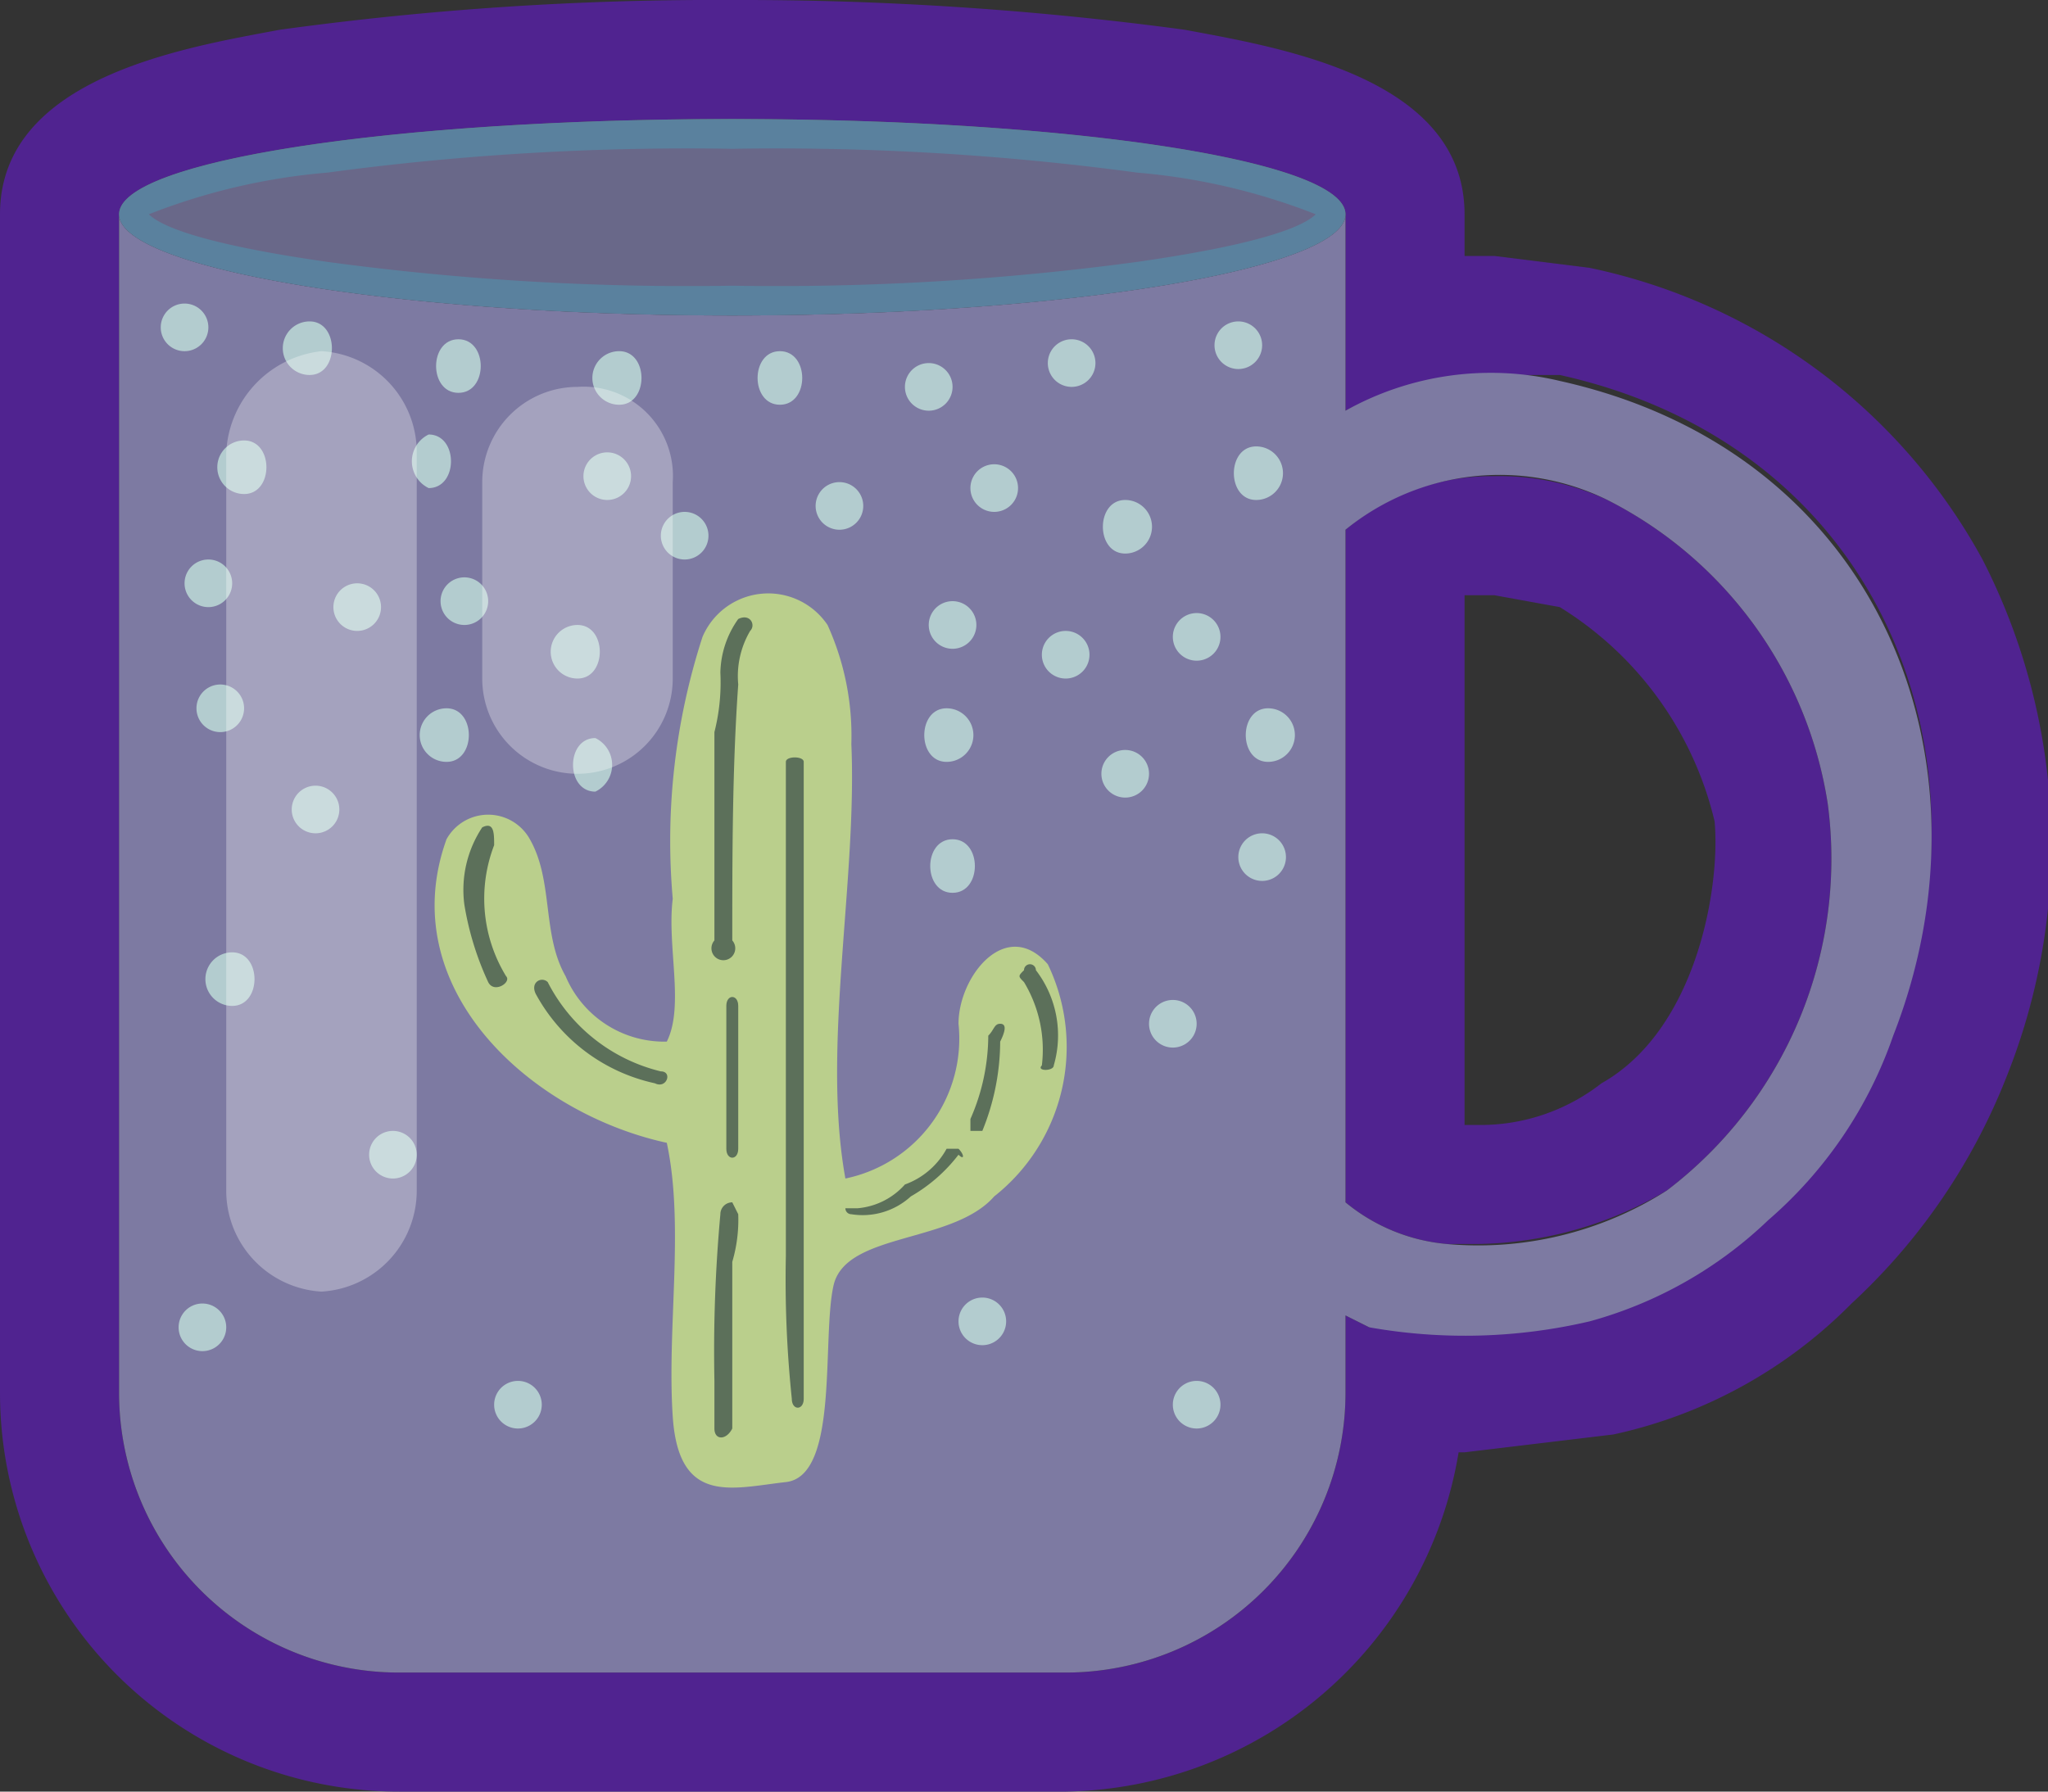 <svg xmlns="http://www.w3.org/2000/svg" viewBox="0 0 34.4 30.1"><rect x="0" y="0" width="34.4" height="30.1" fill="#333333" stroke="none"/><g id="Layer_2" data-name="Layer 2"><g id="Layer_1-2" data-name="Layer 1"><path d="M12.3,2c5.7,0,10.3.7,10.3,1.6V6.9a5.4,5.4,0,0,1,2.5-.6h1.1c5.4,1.2,7.4,6.4,5.6,11a7.2,7.2,0,0,1-2.1,3.1,7,7,0,0,1-3,1.7,7.8,7.8,0,0,1-2.1.2H23l-.4-.2v1.3a4.7,4.7,0,0,1-4.7,4.7H6.7A4.7,4.7,0,0,1,2,23.4V3.6C2,2.7,6.6,2,12.3,2M24.8,20.9A6.4,6.4,0,0,0,28,20a7,7,0,0,0,2.7-6.5A6.9,6.9,0,0,0,27,8.4,4.3,4.3,0,0,0,25.1,8a3.8,3.8,0,0,0-2.5.9V20.2a3.1,3.1,0,0,0,1.7.7h.5M12.3,0A53.6,53.6,0,0,0,4.7.5C3.1.8,0,1.3,0,3.6V23.4a6.7,6.7,0,0,0,6.7,6.7H17.9a6.8,6.8,0,0,0,6.6-5.7h.1l2.5-.3a8,8,0,0,0,4-2.2,10.3,10.3,0,0,0,2.6-3.8,10.5,10.5,0,0,0-.4-8.7,9.8,9.8,0,0,0-6.6-4.9l-1.6-.2h-.5V3.6c0-2.3-3.1-2.8-4.7-3.1A55.8,55.8,0,0,0,12.3,0ZM24.6,10h.5l1.1.2a5.8,5.8,0,0,1,2.6,3.6c.1,1.1-.3,3.5-1.9,4.4a3.3,3.3,0,0,1-2.1.7h-.2V10Z" style="fill:#502390"/><path d="M26.2,6.4a5,5,0,0,0-3.6.5V3.6c0,.9-4.6,1.7-10.3,1.7S2,4.5,2,3.6V23.4a4.7,4.7,0,0,0,4.7,4.7H17.9a4.7,4.7,0,0,0,4.7-4.7V22.1l.4.2a9.2,9.2,0,0,0,3.7-.1,7,7,0,0,0,3-1.7,7.2,7.2,0,0,0,2.1-3.1C33.6,12.8,31.6,7.6,26.2,6.4ZM28,20a5.9,5.9,0,0,1-3.7.9,3.1,3.1,0,0,1-1.7-.7V8.9A4.1,4.1,0,0,1,27,8.4a6.9,6.9,0,0,1,3.7,5.1A7,7,0,0,1,28,20Z" style="fill:#7d7aa2"/><path d="M22.6,3.6c0,.9-4.6,1.7-10.3,1.7S2,4.5,2,3.6,6.6,2,12.3,2,22.6,2.7,22.6,3.6Z" style="fill:#696889"/><path d="M12.3,2.5a45.2,45.2,0,0,1,6.8.4,10.6,10.6,0,0,1,3,.7c-.2.2-.9.5-3,.8a45.2,45.2,0,0,1-6.8.4,45.2,45.2,0,0,1-6.8-.4c-2.1-.3-2.8-.6-3-.8a10.6,10.6,0,0,1,3-.7,45.2,45.2,0,0,1,6.8-.4Zm0-.5C6.6,2,2,2.7,2,3.6S6.6,5.3,12.3,5.3s10.3-.8,10.3-1.7S18,2,12.3,2Z" style="fill:#5a819e"/><path d="M11.3,15.1c-.1.8.2,1.8-.1,2.4a1.8,1.8,0,0,1-1.7-1.1c-.4-.7-.2-1.6-.6-2.3a.8.8,0,0,0-1.4,0c-.9,2.5,1.4,4.6,3.7,5.1.3,1.4,0,3.1.1,4.6s1,1.2,1.9,1.1.6-2.4.8-3.3,2-.7,2.7-1.5a3.2,3.2,0,0,0,.9-3.9c-.7-.8-1.5.2-1.5,1a2.4,2.4,0,0,1-1.9,2.6c-.4-2.2.2-5,.1-7.3a4.5,4.5,0,0,0-.4-2,1.2,1.2,0,0,0-2.1.2A11.1,11.1,0,0,0,11.3,15.1Z" style="fill:#bacf8c"/><path d="M12.4,10.4a1.6,1.6,0,0,0-.3.9,3.4,3.4,0,0,1-.1,1v3.5a.2.2,0,1,0,.3,0c0-1.4,0-2.9.1-4.3a1.5,1.5,0,0,1,.2-.9C12.7,10.5,12.6,10.3,12.4,10.4Z" style="fill:#5c705a"/><path d="M12.2,16.9v2.4c0,.2.2.2.2,0V16.9C12.4,16.7,12.2,16.7,12.2,16.9Z" style="fill:#5c705a"/><path d="M12.3,20.2a.2.2,0,0,0-.2.2,25.3,25.3,0,0,0-.1,2.8V24c0,.2.2.2.3,0V21.2a2.5,2.5,0,0,0,.1-.8Z" style="fill:#5c705a"/><path d="M13.5,19.3V12.8c0-.1-.3-.1-.3,0v8.3a19.3,19.3,0,0,0,.1,2.4c0,.2.2.2.2,0Z" style="fill:#5c705a"/><path d="M16.1,19.3h-.2a1.3,1.3,0,0,1-.7.6,1.2,1.2,0,0,1-.8.4h-.2a.1.1,0,0,0,.1.1,1.2,1.2,0,0,0,1-.3,2.7,2.7,0,0,0,.8-.7C16.2,19.5,16.2,19.4,16.1,19.3Z" style="fill:#5c705a"/><path d="M16.8,17.2c-.1,0-.1.1-.2.2a3.5,3.5,0,0,1-.3,1.4V19h.2a4,4,0,0,0,.3-1.5C16.9,17.3,16.9,17.2,16.8,17.2Z" style="fill:#5c705a"/><path d="M17.4,16.3a.1.1,0,0,0-.2,0c-.1.1-.1.1,0,.2a2.2,2.2,0,0,1,.3,1.4c-.1.1.2.1.2,0A1.8,1.8,0,0,0,17.4,16.3Z" style="fill:#5c705a"/><path d="M8.5,16.4a2.5,2.5,0,0,1-.2-2.2c0-.2,0-.4-.2-.3a1.9,1.9,0,0,0-.3,1.3,5,5,0,0,0,.4,1.3C8.3,16.7,8.6,16.5,8.5,16.4Z" style="fill:#5c705a"/><path d="M11.1,18a2.9,2.9,0,0,1-1.9-1.5c-.1-.1-.3,0-.2.2a3,3,0,0,0,2,1.5C11.2,18.3,11.3,18,11.1,18Z" style="fill:#5c705a"/><path d="M3.1,5.1a.4.4,0,0,0,0,.8A.4.4,0,0,0,3.1,5.1Z" style="fill:#b3cccf"/><path d="M5.2,5.4a.4.4,0,0,0,0,.9C5.7,6.3,5.7,5.4,5.2,5.4Z" style="fill:#b3cccf"/><path d="M7.7,5.7c-.5,0-.5.9,0,.9S8.2,5.7,7.7,5.7Z" style="fill:#b3cccf"/><path d="M10.4,5.9a.4.4,0,1,0,0,.9C10.9,6.8,10.9,5.9,10.4,5.9Z" style="fill:#b3cccf"/><path d="M13.1,5.9c-.5,0-.5.9,0,.9S13.6,5.9,13.1,5.9Z" style="fill:#b3cccf"/><path d="M15.6,6.1a.4.4,0,1,0,0,.8A.4.4,0,0,0,15.6,6.1Z" style="fill:#b3cccf"/><path d="M18,5.7a.4.4,0,1,0,0,.8A.4.4,0,0,0,18,5.7Z" style="fill:#b3cccf"/><path d="M20.8,5.4a.4.4,0,1,0,0,.8A.4.4,0,0,0,20.8,5.4Z" style="fill:#b3cccf"/><path d="M21.1,7.5c-.5,0-.5.9,0,.9A.4.4,0,1,0,21.1,7.5Z" style="fill:#b3cccf"/><path d="M18.9,8.4c-.5,0-.5.9,0,.9A.4.4,0,0,0,18.9,8.4Z" style="fill:#b3cccf"/><path d="M16.7,7.8a.4.4,0,1,0,0,.8A.4.4,0,0,0,16.7,7.8Z" style="fill:#b3cccf"/><path d="M16,10.1a.4.4,0,1,0,0,.8A.4.4,0,0,0,16,10.1Z" style="fill:#b3cccf"/><path d="M20.1,10.3a.4.4,0,0,0,0,.8A.4.4,0,1,0,20.1,10.3Z" style="fill:#b3cccf"/><path d="M21.2,14a.4.4,0,0,0,0,.8A.4.4,0,1,0,21.2,14Z" style="fill:#b3cccf"/><path d="M18.9,12.6a.4.4,0,0,0,0,.8A.4.4,0,1,0,18.9,12.6Z" style="fill:#b3cccf"/><path d="M16,14.1c-.5,0-.5.9,0,.9S16.5,14.1,16,14.1Z" style="fill:#b3cccf"/><path d="M19.7,16.8a.4.4,0,0,0,0,.8A.4.4,0,1,0,19.7,16.8Z" style="fill:#b3cccf"/><path d="M14.1,8.1a.4.4,0,0,0,0,.8A.4.4,0,1,0,14.1,8.1Z" style="fill:#b3cccf"/><path d="M11.5,8.6a.4.4,0,1,0,0,.8A.4.4,0,0,0,11.5,8.6Z" style="fill:#b3cccf"/><path d="M10.2,7.6a.4.4,0,1,0,0,.8A.4.4,0,0,0,10.2,7.6Z" style="fill:#b3cccf"/><path d="M9.7,10.5a.4.4,0,0,0,0,.9C10.2,11.4,10.2,10.5,9.7,10.5Z" style="fill:#b3cccf"/><path d="M7.8,9.7a.4.4,0,0,0,0,.8A.4.4,0,1,0,7.8,9.7Z" style="fill:#b3cccf"/><path d="M7.2,7.3a.5.5,0,0,0,0,.9C7.7,8.2,7.7,7.3,7.2,7.3Z" style="fill:#b3cccf"/><path d="M4.1,7.4a.4.4,0,1,0,0,.9C4.6,8.3,4.6,7.4,4.1,7.4Z" style="fill:#b3cccf"/><path d="M6,9.8a.4.4,0,0,0,0,.8A.4.4,0,1,0,6,9.8Z" style="fill:#b3cccf"/><path d="M3.7,11.5a.4.4,0,1,0,0,.8A.4.4,0,0,0,3.7,11.5Z" style="fill:#b3cccf"/><path d="M5.3,13.2a.4.4,0,0,0,0,.8A.4.4,0,1,0,5.3,13.2Z" style="fill:#b3cccf"/><path d="M3.9,16a.4.4,0,1,0,0,.9C4.4,16.9,4.4,16,3.9,16Z" style="fill:#b3cccf"/><path d="M6.6,19a.4.4,0,0,0,0,.8A.4.4,0,1,0,6.6,19Z" style="fill:#b3cccf"/><path d="M3.4,21.9a.4.4,0,1,0,0,.8A.4.4,0,0,0,3.4,21.9Z" style="fill:#b3cccf"/><path d="M10,12.4c-.5,0-.5.9,0,.9A.5.5,0,0,0,10,12.4Z" style="fill:#b3cccf"/><path d="M7.5,11.9a.4.4,0,1,0,0,.9C8,12.8,8,11.9,7.5,11.9Z" style="fill:#b3cccf"/><path d="M16.5,21.8a.4.4,0,1,0,0,.8A.4.4,0,0,0,16.5,21.8Z" style="fill:#b3cccf"/><path d="M20.1,23.2a.4.4,0,0,0,0,.8A.4.4,0,1,0,20.1,23.2Z" style="fill:#b3cccf"/><path d="M17.9,10.6a.4.4,0,1,0,0,.8A.4.4,0,0,0,17.9,10.6Z" style="fill:#b3cccf"/><path d="M3.5,9.4a.4.4,0,1,0,0,.8A.4.4,0,0,0,3.5,9.4Z" style="fill:#b3cccf"/><path d="M21.3,11.9c-.5,0-.5.9,0,.9A.4.4,0,1,0,21.3,11.9Z" style="fill:#b3cccf"/><path d="M15.9,11.9c-.5,0-.5.9,0,.9A.4.4,0,0,0,15.9,11.9Z" style="fill:#b3cccf"/><path d="M8.7,23.2a.4.4,0,0,0,0,.8A.4.4,0,0,0,8.7,23.2Z" style="fill:#b3cccf"/><path d="M5.4,5.9A1.8,1.8,0,0,0,3.8,7.6V20a1.7,1.7,0,0,0,1.6,1.7A1.7,1.7,0,0,0,7,20V7.6A1.7,1.7,0,0,0,5.4,5.9Z" style="fill:#fff;opacity:0.3"/><path d="M9.7,6.5A1.6,1.6,0,0,0,8.1,8.1v3.3A1.6,1.6,0,0,0,9.7,13a1.6,1.6,0,0,0,1.6-1.6V8.1A1.5,1.5,0,0,0,9.7,6.5Z" style="fill:#fff;opacity:0.3"/></g></g></svg>